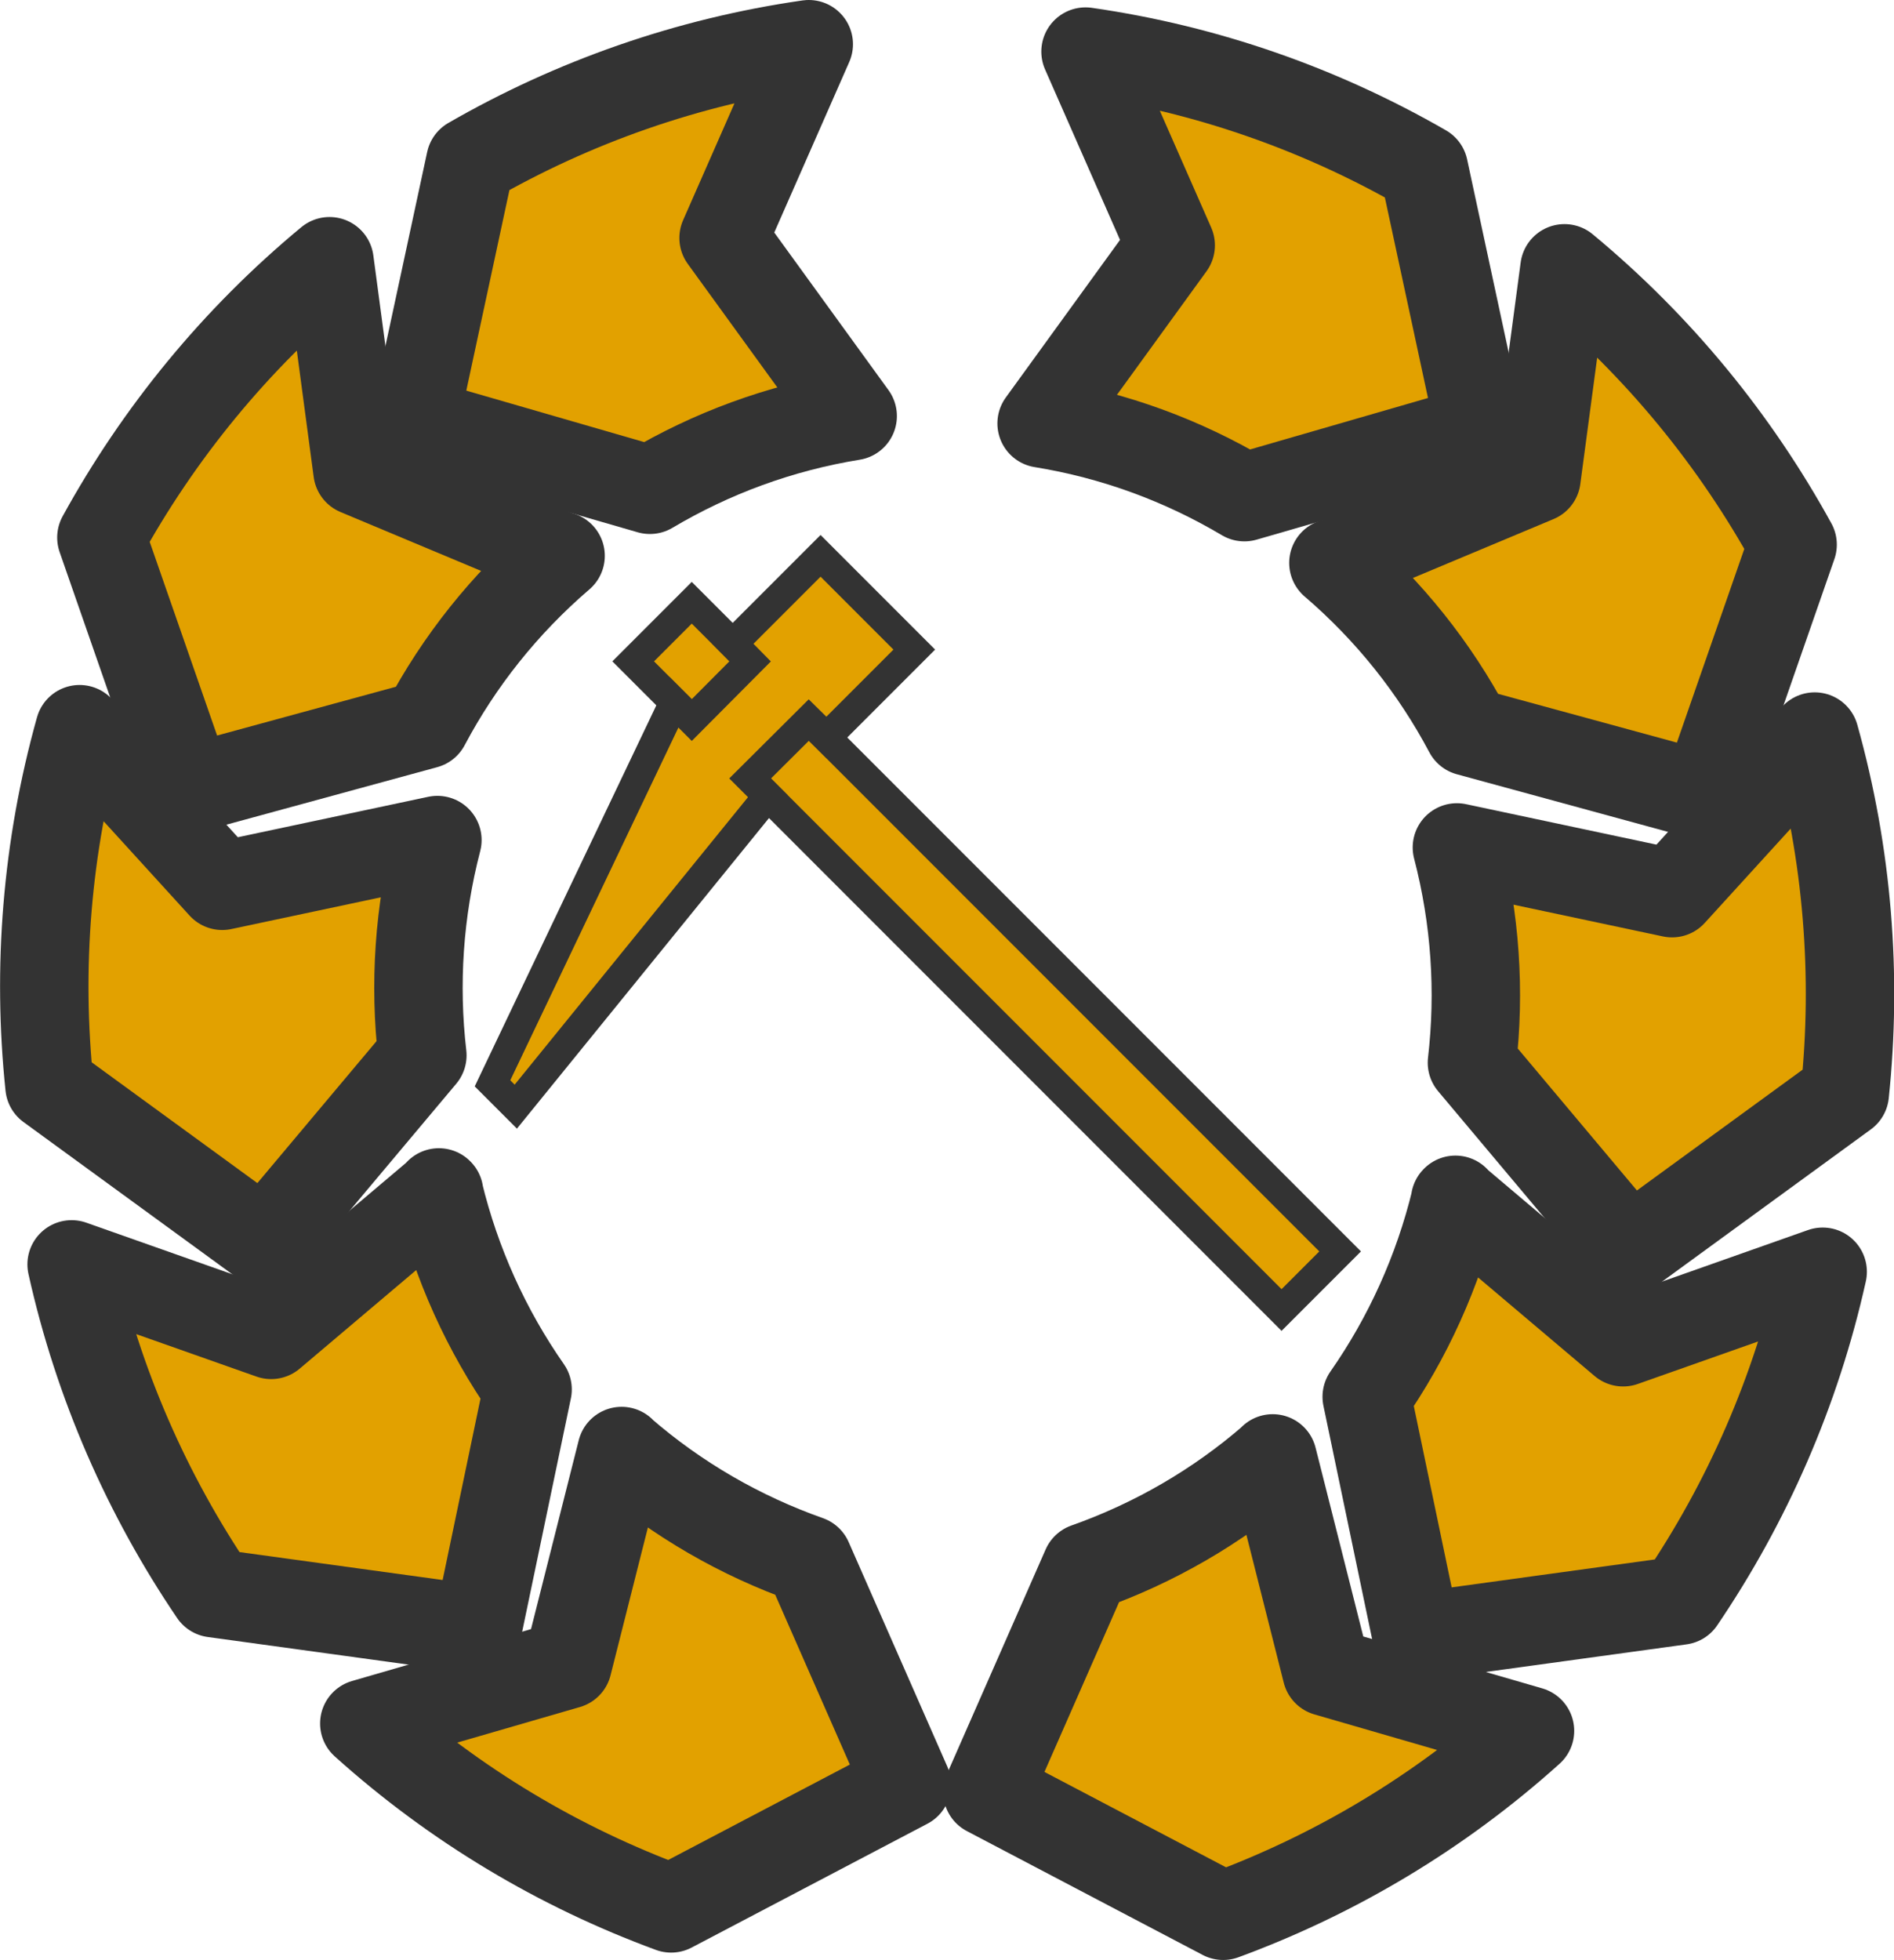 <?xml version="1.0" encoding="UTF-8"?>
<svg id="_レイヤー_2" data-name="レイヤー 2" xmlns="http://www.w3.org/2000/svg" viewBox="0 0 64.26 66.47">
  <defs>
    <style>
      .cls-1 {
        stroke-miterlimit: 10;
      }

      .cls-1, .cls-2 {
        fill: #e2a100;
        stroke: #333;
      }

      .cls-2 {
        stroke-linecap: round;
        stroke-linejoin: round;
        stroke-width: 3px;
      }
    </style>
  </defs>
  <g id="achievements">
    <g id="farm-mustard">
      <g>
        <path class="cls-2" d="M19.02,18.85c-1.9,1.63-3.44,3.57-4.58,5.72l-8.03,2.19-2.97-8.53c1.94-3.53,4.54-6.72,7.74-9.37l.95,7.12,6.88,2.88Z"/>
        <path class="cls-2" d="M14.84,28.49c-.63,2.42-.79,4.89-.51,7.3l-5.35,6.37-7.3-5.32c-.42-4-.1-8.11,1.02-12.11l4.84,5.31,7.3-1.55Z"/>
        <path class="cls-2" d="M14.89,40.44c.59,2.43,1.62,4.69,3.01,6.68l-1.7,8.14-8.95-1.23c-2.26-3.33-3.92-7.1-4.82-11.15l6.77,2.39,5.7-4.82Z"/>
        <path class="cls-2" d="M21.09,49.22c1.89,1.64,4.04,2.87,6.33,3.68l3.35,7.62-8,4.2c-3.78-1.39-7.32-3.49-10.41-6.27l6.9-2,1.83-7.24Z"/>
        <path class="cls-2" d="M28.93,14.11c-2.47.4-4.79,1.26-6.88,2.5l-7.99-2.31,1.9-8.83c3.49-2.01,7.37-3.38,11.48-3.97l-2.89,6.57,4.38,6.04Z"/>
        <path class="cls-2" d="M45.24,19.09c1.9,1.63,3.44,3.57,4.58,5.72l8.03,2.19,2.97-8.53c-1.94-3.53-4.54-6.72-7.74-9.37l-.95,7.12-6.88,2.88Z"/>
        <path class="cls-2" d="M49.43,28.74c.63,2.42.79,4.89.51,7.3l5.35,6.37,7.3-5.32c.42-4,.1-8.11-1.02-12.11l-4.84,5.31-7.3-1.55Z"/>
        <path class="cls-2" d="M49.38,40.69c-.59,2.43-1.62,4.69-3.01,6.68l1.7,8.14,8.95-1.23c2.26-3.33,3.92-7.1,4.82-11.15l-6.77,2.39-5.7-4.82Z"/>
        <path class="cls-2" d="M43.18,49.47c-1.89,1.64-4.04,2.87-6.33,3.68l-3.35,7.62,8,4.2c3.78-1.39,7.32-3.49,10.41-6.27l-6.9-2-1.83-7.24Z"/>
        <path class="cls-2" d="M35.34,14.36c2.47.4,4.79,1.26,6.88,2.5l7.99-2.31-1.9-8.83c-3.49-2.01-7.37-3.38-11.48-3.97l2.89,6.57-4.38,6.04Z"/>
      </g>
      <g id="hoe">
        <g>
          <rect class="cls-1" x="32.07" y="16.88" width="2.81" height="31.11" transform="translate(-13.13 33.17) rotate(-45)"/>
          <polygon class="cls-1" points="31.02 22.03 28.04 25.01 27.44 24.42 25.45 26.4 26.05 27 17.5 37.53 16.71 36.74 22.87 23.82 23.47 24.42 25.45 22.43 24.86 21.83 27.84 18.85 31.02 22.03"/>
        </g>
      </g>
    </g>
  </g>
</svg>